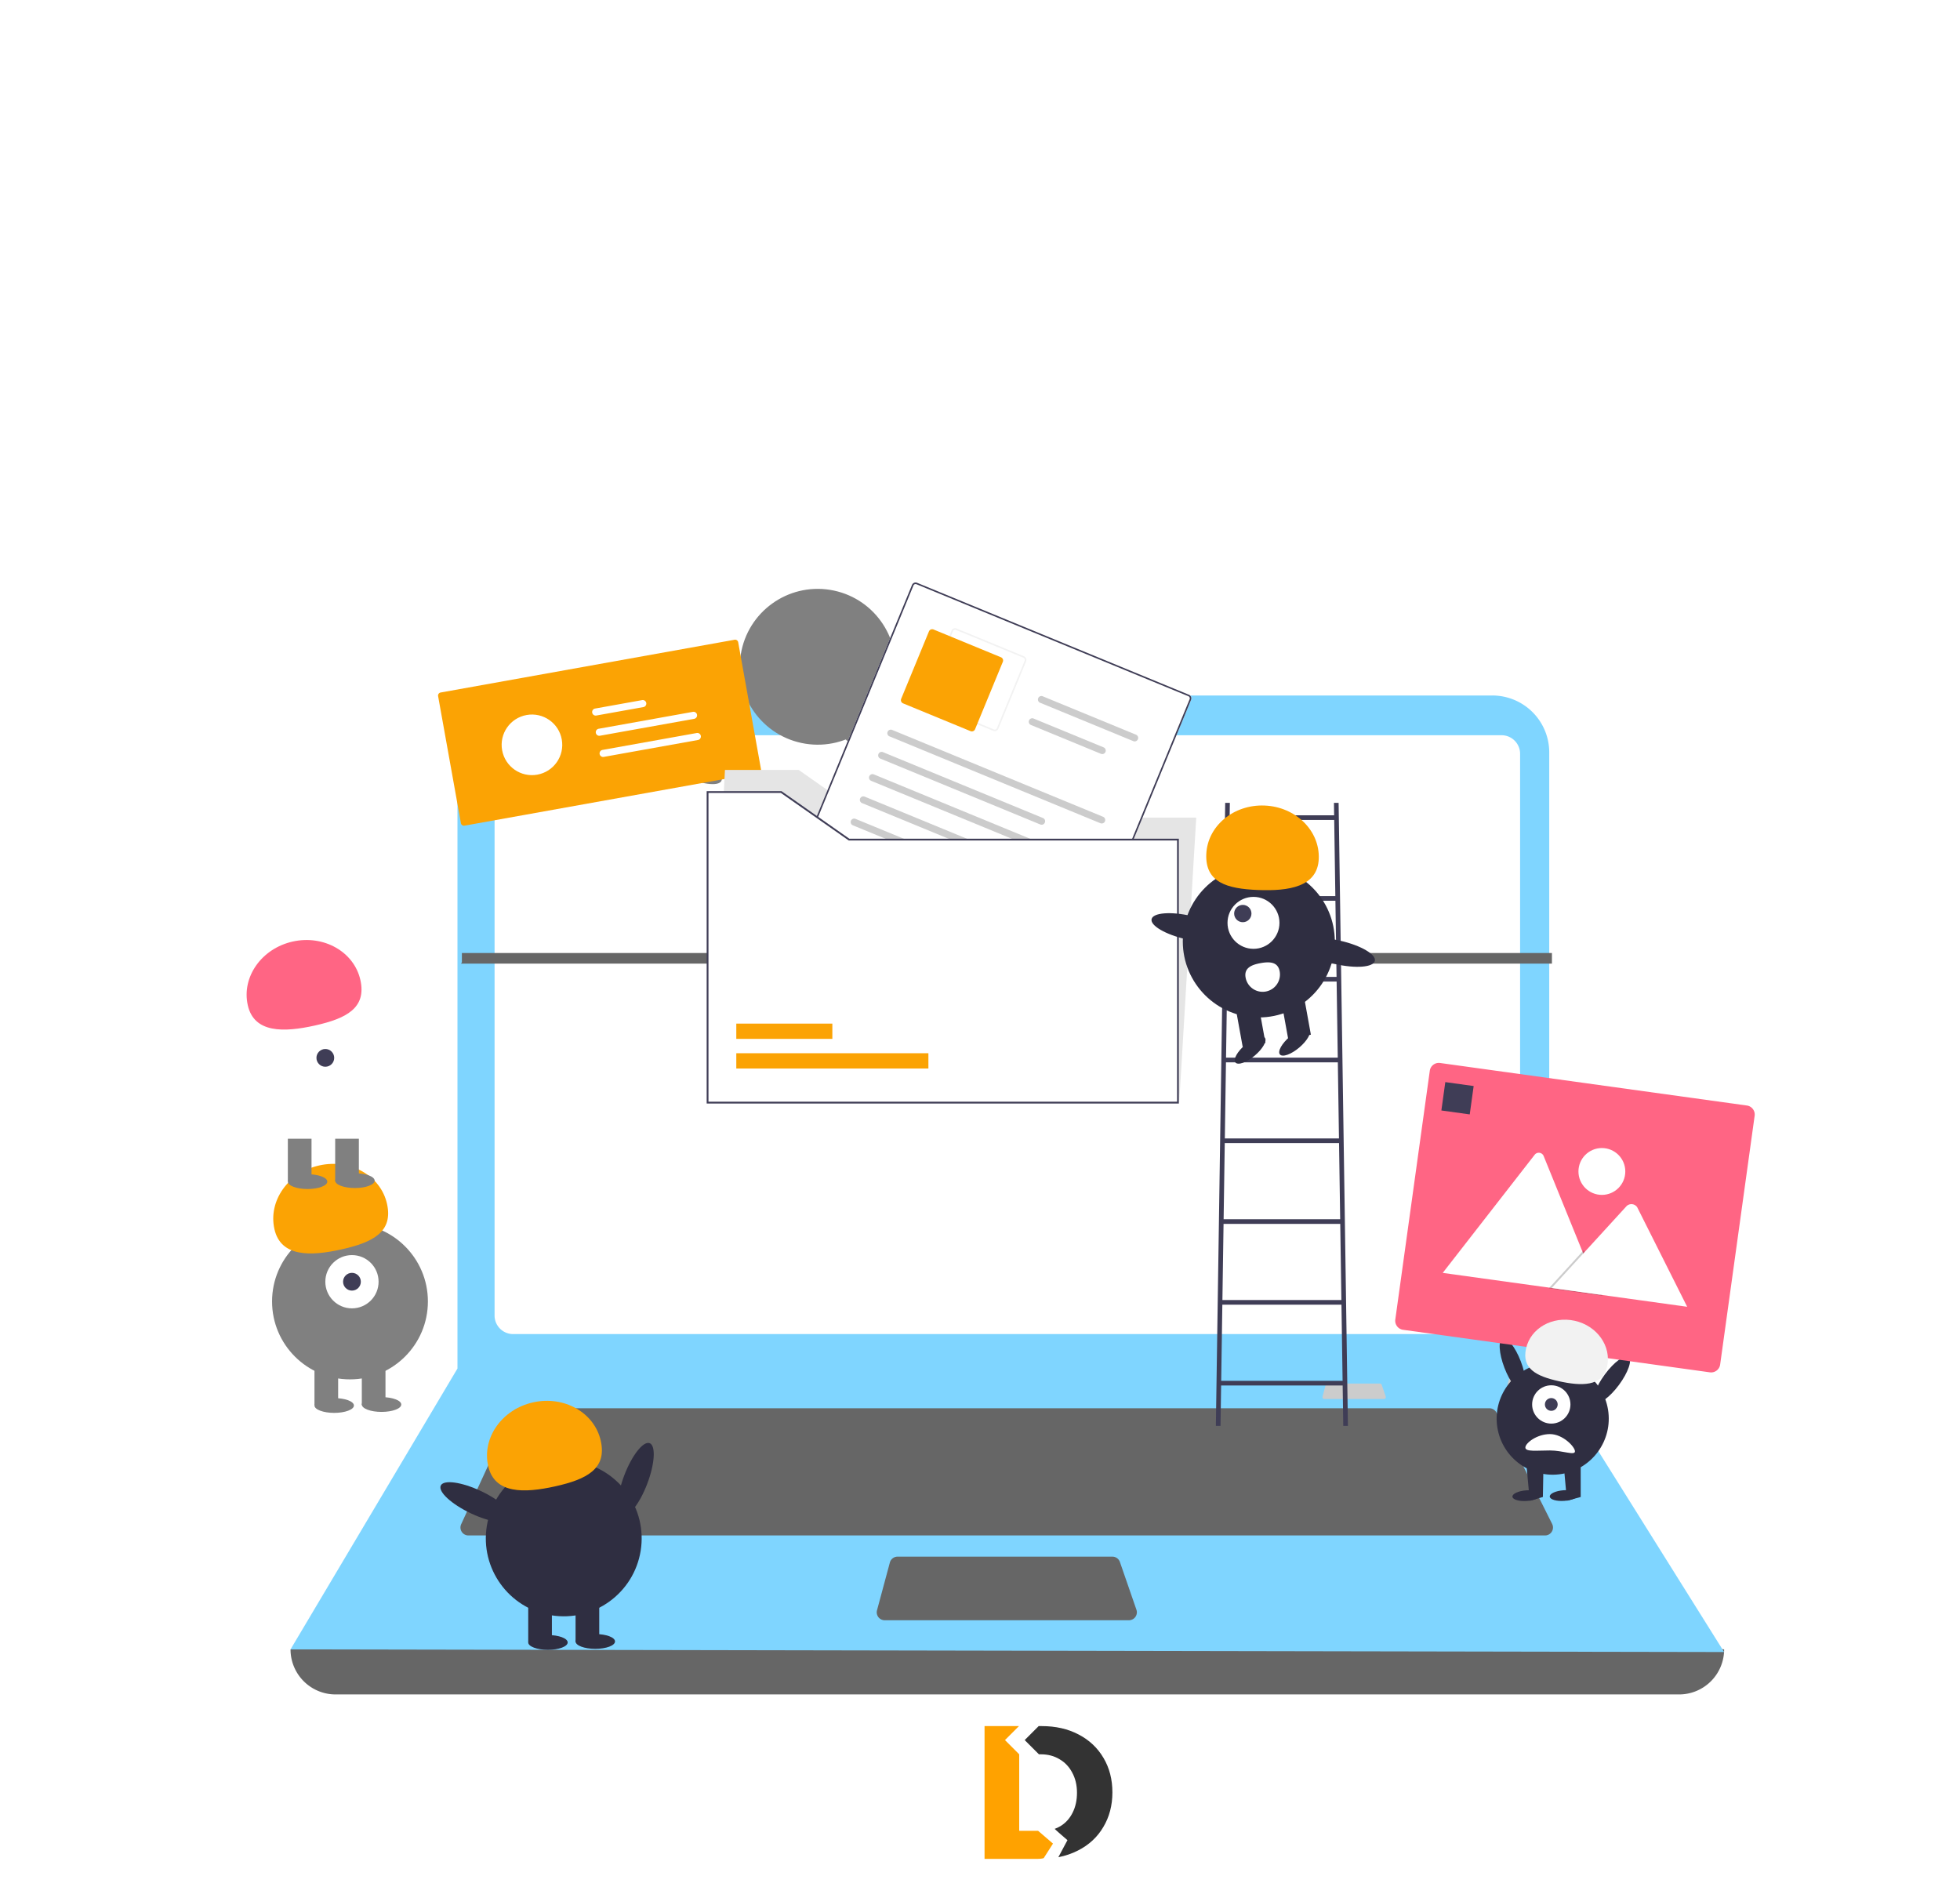 <?xml version="1.0" encoding="UTF-8" standalone="no"?>
<!-- Created with Inkscape (http://www.inkscape.org/) -->

<svg
   width="122.614mm"
   height="118.517mm"
   viewBox="0 0 122.614 118.517"
   version="1.1"
   id="svg3015"
   inkscape:version="1.1.1 (c3084ef, 2021-09-22)"
   sodipodi:docname="datalad_hero.svg"
   xmlns:inkscape="http://www.inkscape.org/namespaces/inkscape"
   xmlns:sodipodi="http://sodipodi.sourceforge.net/DTD/sodipodi-0.dtd"
   xmlns="http://www.w3.org/2000/svg"
   xmlns:svg="http://www.w3.org/2000/svg">
  <sodipodi:namedview
     id="namedview3017"
     pagecolor="#ffffff"
     bordercolor="#666666"
     borderopacity="1.0"
     inkscape:pageshadow="2"
     inkscape:pageopacity="0.0"
     inkscape:pagecheckerboard="0"
     inkscape:document-units="mm"
     showgrid="false"
     showguides="false"
     inkscape:zoom="0.96019377"
     inkscape:cx="57.800833"
     inkscape:cy="240.05571"
     inkscape:window-width="1440"
     inkscape:window-height="777"
     inkscape:window-x="539"
     inkscape:window-y="1465"
     inkscape:window-maximized="1"
     inkscape:current-layer="layer1" />
  <defs
     id="defs3012">
    <filter
       style="color-interpolation-filters:sRGB"
       inkscape:label="Drop Shadow"
       id="filter20311"
       x="-3.525"
       y="-12.914"
       width="7.949"
       height="58.825">
      <feFlood
         flood-opacity="0.498"
         flood-color="rgb(255,255,255)"
         result="flood"
         id="feFlood20301" />
      <feComposite
         in="flood"
         in2="SourceGraphic"
         operator="in"
         result="composite1"
         id="feComposite20303" />
      <feGaussianBlur
         in="composite1"
         stdDeviation="8.408"
         result="blur"
         id="feGaussianBlur20305" />
      <feOffset
         dx="-0.599"
         dy="50"
         result="offset"
         id="feOffset20307" />
      <feComposite
         in="SourceGraphic"
         in2="offset"
         operator="over"
         result="composite2"
         id="feComposite20309" />
    </filter>
  </defs>
  <g
     inkscape:label="Layer 1"
     inkscape:groupmode="layer"
     id="layer1"
     transform="translate(-50.078,-21.479)">
    <path
       d="M 187.482,116.928 H 51.921 a 4.545,4.545 0 0 1 -4.545,-4.545 v 0 q 73.711,-8.567 144.651,0 v 0 a 4.545,4.545 0 0 1 -4.545,4.545 z"
       fill="#cccccc"
       id="path3412"
       style="fill:#666666;stroke-width:0.183;filter:url(#filter20311)"
       transform="matrix(0.62,0,0,0.62,39.251,23.992)" />
    <path
       d="M 192.027,112.65 47.376,112.383 64.141,84.175 64.221,84.041 V 21.873 a 5.745,5.745 0 0 1 5.746,-5.746 h 98.668 a 5.745,5.745 0 0 1 5.746,5.746 v 62.596 z"
       fill="#e6e6e6"
       id="path3414"
       style="fill:#7fd5ff;fill-opacity:1;stroke-width:0.183;filter:url(#filter20311)"
       transform="matrix(0.62,0,0,0.62,39.251,23.992)" />
    <path
       d="m 69.836,20.138 a 1.874,1.874 0 0 0 -1.872,1.872 v 56.684 a 1.874,1.874 0 0 0 1.872,1.872 h 99.732 a 1.874,1.874 0 0 0 1.872,-1.872 V 22.009 a 1.874,1.874 0 0 0 -1.872,-1.872 z"
       fill="#ffffff"
       id="path3416"
       style="stroke-width:0.183;filter:url(#filter20311)"
       transform="matrix(0.62,0,0,0.62,39.251,23.992)" />
    <path
       d="m 70.491,88.052 a 0.804,0.804 0 0 0 -0.729,0.467 l -5.166,11.23 a 0.802,0.802 0 0 0 0.729,1.137 H 173.957 a 0.802,0.802 0 0 0 0.717,-1.161 L 169.059,88.495 a 0.798,0.798 0 0 0 -0.717,-0.443 z"
       fill="#cccccc"
       id="path3418"
       style="fill:#666666;stroke-width:0.183;filter:url(#filter20311)"
       transform="matrix(0.62,0,0,0.62,39.251,23.992)" />
    <path
       d="m 108.623,103.025 a 0.803,0.803 0 0 0 -0.774,0.594 l -1.296,4.813 a 0.802,0.802 0 0 0 0.774,1.011 h 24.642 a 0.802,0.802 0 0 0 0.758,-1.065 l -1.666,-4.813 a 0.803,0.803 0 0 0 -0.758,-0.54 z"
       fill="#cccccc"
       id="path3422"
       style="fill:#666666;stroke-width:0.183;filter:url(#filter20311)"
       transform="matrix(0.62,0,0,0.62,39.251,23.992)" />
    <polygon
       points="766.09,366.922 766.09,372.782 162.169,372.782 162.623,372.049 162.623,366.922 "
       fill="#cccccc"
       id="polygon3424"
       transform="matrix(0.113,0,0,0.113,60.664,33.991)"
       style="fill:#666666;filter:url(#filter20311)" />
    <path
       d="m 152.011,85.555 a 0.196,0.196 0 0 0 -0.189,0.145 l -0.316,1.172 a 0.195,0.195 0 0 0 0.189,0.246 h 6.001 a 0.195,0.195 0 0 0 0.185,-0.259 l -0.406,-1.172 a 0.195,0.195 0 0 0 -0.185,-0.131 z"
       fill="#cccccc"
       id="path3428"
       style="stroke-width:0.183;filter:url(#filter20311)"
       transform="matrix(0.62,0,0,0.62,39.251,23.992)" />
    <circle
       cx="53.375"
       cy="77.274"
       r="7.862"
       fill="#2f2e41"
       id="circle3470"
       style="fill:#808080;fill-opacity:1;stroke-width:0.183;filter:url(#filter20311)"
       transform="matrix(0.62,0,0,0.62,39.251,23.992)" />
    <rect
       x="49.793"
       y="83.443"
       width="2.388"
       height="4.279"
       fill="#2f2e41"
       id="rect3472"
       style="fill:#808080;fill-opacity:1;stroke-width:0.183;filter:url(#filter20311)"
       transform="matrix(0.62,0,0,0.62,39.251,23.992)" />
    <rect
       x="54.569"
       y="83.443"
       width="2.388"
       height="4.279"
       fill="#2f2e41"
       id="rect3474"
       style="fill:#808080;fill-opacity:1;stroke-width:0.183;filter:url(#filter20311)"
       transform="matrix(0.62,0,0,0.62,39.251,23.992)" />
    <ellipse
       cx="51.783"
       cy="87.772"
       rx="1.99"
       ry="0.746"
       fill="#2f2e41"
       id="ellipse3476"
       style="fill:#808080;fill-opacity:1;stroke-width:0.183;filter:url(#filter20311)"
       transform="matrix(0.62,0,0,0.62,39.251,23.992)" />
    <ellipse
       cx="56.56"
       cy="87.673"
       rx="1.99"
       ry="0.746"
       fill="#2f2e41"
       id="ellipse3478"
       style="fill:#808080;fill-opacity:1;stroke-width:0.183;filter:url(#filter20311)"
       transform="matrix(0.62,0,0,0.62,39.251,23.992)" />
    <circle
       cx="53.574"
       cy="75.283"
       r="2.687"
       fill="#ffffff"
       id="circle3480"
       style="stroke-width:0.183;filter:url(#filter20311)"
       transform="matrix(0.62,0,0,0.62,39.251,23.992)" />
    <circle
       cx="53.574"
       cy="75.283"
       r="0.896"
       fill="#3f3d56"
       id="circle3482"
       style="stroke-width:0.183;filter:url(#filter20311)"
       transform="matrix(0.62,0,0,0.62,39.251,23.992)" />
    <path
       d="m 45.749,69.963 c -0.635,-2.843 1.394,-5.715 4.532,-6.416 3.138,-0.701 6.196,1.036 6.831,3.879 0.635,2.843 -1.445,3.891 -4.583,4.592 -3.138,0.701 -6.146,0.788 -6.781,-2.055 z"
       fill="#e6e6e6"
       id="path3484"
       style="fill:#fba304;fill-opacity:1;stroke-width:0.183;filter:url(#filter20311)"
       transform="matrix(0.62,0,0,0.62,39.251,23.992)" />
    <ellipse
       cx="-24.843"
       cy="71.539"
       rx="3.931"
       ry="1.234"
       transform="matrix(0.221,-0.579,0.579,0.221,39.251,23.992)"
       fill="#2f2e41"
       id="ellipse3486"
       style="fill:#808080;fill-opacity:1;stroke-width:0.183;filter:url(#filter20311)" />
    <circle
       cx="-45.859"
       cy="58.793"
       r="7.862"
       transform="matrix(0.099,-0.612,0.612,0.099,39.251,23.992)"
       fill="#2f2e41"
       id="circle3488"
       style="fill:#808080;stroke-width:0.183;filter:url(#filter20311)" />
    <rect
       x="47.106"
       y="60.854"
       width="2.388"
       height="4.279"
       fill="#2f2e41"
       id="rect3490"
       style="fill:#808080;fill-opacity:1;stroke-width:0.183;filter:url(#filter20311)"
       transform="matrix(0.62,0,0,0.62,39.251,23.992)" />
    <rect
       x="51.882"
       y="60.854"
       width="2.388"
       height="4.279"
       fill="#2f2e41"
       id="rect3492"
       style="fill:#808080;fill-opacity:1;stroke-width:0.183;filter:url(#filter20311)"
       transform="matrix(0.62,0,0,0.62,39.251,23.992)" />
    <ellipse
       cx="49.096"
       cy="65.183"
       rx="1.99"
       ry="0.746"
       fill="#2f2e41"
       id="ellipse3494"
       style="fill:#808080;fill-opacity:1;stroke-width:0.183;filter:url(#filter20311)"
       transform="matrix(0.62,0,0,0.62,39.251,23.992)" />
    <ellipse
       cx="53.873"
       cy="65.083"
       rx="1.99"
       ry="0.746"
       fill="#2f2e41"
       id="ellipse3496"
       style="fill:#808080;fill-opacity:1;stroke-width:0.183;filter:url(#filter20311)"
       transform="matrix(0.62,0,0,0.62,39.251,23.992)" />
    <circle
       cx="50.887"
       cy="52.694"
       r="2.687"
       fill="#ffffff"
       id="circle3498"
       style="stroke-width:0.183;filter:url(#filter20311)"
       transform="matrix(0.62,0,0,0.62,39.251,23.992)" />
    <circle
       cx="50.887"
       cy="52.694"
       r="0.896"
       fill="#3f3d56"
       id="circle3500"
       style="stroke-width:0.183;filter:url(#filter20311)"
       transform="matrix(0.62,0,0,0.62,39.251,23.992)" />
    <path
       d="m 43.062,47.373 c -0.635,-2.843 1.394,-5.715 4.532,-6.416 3.138,-0.701 6.196,1.036 6.831,3.879 0.635,2.843 -1.445,3.891 -4.583,4.592 -3.138,0.701 -6.146,0.788 -6.781,-2.055 z"
       fill="#fba304"
       id="path3502"
       style="fill:#ff6584;fill-opacity:1;stroke-width:0.183;filter:url(#filter20311)"
       transform="matrix(0.62,0,0,0.62,39.251,23.992)" />
    <ellipse
       cx="-28.186"
       cy="59.668"
       rx="1.234"
       ry="3.931"
       transform="matrix(0.266,-0.56,0.56,0.266,39.251,23.992)"
       fill="#2f2e41"
       id="ellipse3504"
       style="fill:#808080;fill-opacity:1;stroke-width:0.183;filter:url(#filter20311)" />
    <path
       d="m 46.827,57.52 c 0,0.769 1.981,2.289 4.18,2.289 2.198,0 4.26,-2.166 4.26,-2.936 0,-0.769 -2.061,0.149 -4.26,0.149 -2.198,0 -4.18,-0.272 -4.18,0.498 z"
       fill="#ffffff"
       id="path3506"
       style="stroke-width:0.183;filter:url(#filter20311)"
       transform="matrix(0.62,0,0,0.62,39.251,23.992)" />
    <g
       id="g10891"
       transform="matrix(0.351,-0.063,0.063,0.351,53.545,39.777)"
       style="filter:url(#filter20311)">
      <path
         d="m 54.713,31.017 a 0.548,0.548 0 0 0 -0.548,0.548 v 22.635 a 0.548,0.548 0 0 0 0.548,0.548 h 52.389 a 0.548,0.548 0 0 0 0.548,-0.548 V 31.564 a 0.548,0.548 0 0 0 -0.548,-0.548 z"
         fill="#fba304"
         id="path3508"
         style="stroke-width:0.183" />
      <circle
         cx="68.859"
         cy="42.882"
         r="5.316"
         fill="#ffffff"
         id="circle3510"
         style="stroke-width:0.183" />
      <path
         id="b71acdfd-6a55-428e-917a-53f192cb0203"
         data-name="Path 40"
         d="m 80.857,42.174 a 0.622,0.622 0 0 0 0,1.243 h 16.784 a 0.622,0.622 0 1 0 0.02,-1.243 q -0.01,-1.73e-4 -0.02,0 z"
         fill="#ffffff"
         style="stroke-width:0.183" />
      <path
         id="ad4fbcfa-41b0-45f9-a593-23b6dc3fe165"
         data-name="Path 40"
         d="m 80.857,38.573 a 0.622,0.622 0 0 0 0,1.243 h 8.381 a 0.622,0.622 0 1 0 0.02,-1.243 q -0.01,-1.73e-4 -0.02,0 z"
         fill="#ffffff"
         style="stroke-width:0.183" />
      <path
         id="bce2a7cd-a325-424d-9b3a-f63d1dad5aba"
         data-name="Path 40"
         d="m 80.857,45.947 a 0.622,0.622 0 0 0 0,1.243 h 16.784 a 0.622,0.622 0 1 0 0.02,-1.243 q -0.01,-1.83e-4 -0.02,0 z"
         fill="#ffffff"
         style="stroke-width:0.183" />
    </g>
    <g
       id="g11002"
       transform="matrix(0.446,0,0,0.446,73.181,47.025)"
       style="filter:url(#filter20311)">
      <path
         d="m 160.773,85.555 a 0.196,0.196 0 0 0 -0.189,0.145 l -0.316,1.172 a 0.195,0.195 0 0 0 0.189,0.246 h 6.001 a 0.195,0.195 0 0 0 0.185,-0.259 l -0.406,-1.172 a 0.195,0.195 0 0 0 -0.185,-0.131 z"
         fill="#cccccc"
         id="path3426"
         style="stroke-width:0.183" />
      <ellipse
         cx="120.316"
         cy="136.067"
         rx="1.234"
         ry="3.931"
         transform="rotate(-20.918)"
         fill="#2f2e41"
         id="ellipse3515"
         style="stroke-width:0.183" />
      <circle
         cx="149.746"
         cy="117.223"
         r="7.862"
         transform="rotate(-9.217)"
         fill="#2f2e41"
         id="circle3517"
         style="stroke-width:0.183" />
      <polygon
         points="729.952,447.932 732.512,476.005 743.058,473.14 743.035,447.932 "
         fill="#2f2e41"
         id="polygon3519"
         transform="matrix(0.183,0,0,0.183,34.538,16.127)" />
      <polygon
         points="701.428,448.005 703.988,476.078 714.058,473.14 714.512,448.005 "
         fill="#2f2e41"
         id="polygon3521"
         transform="matrix(0.183,0,0,0.183,34.538,16.127)" />
      <ellipse
         cx="155.012"
         cy="114.134"
         rx="1.99"
         ry="0.746"
         transform="rotate(-4.182)"
         fill="#2f2e41"
         id="ellipse3523"
         style="stroke-width:0.183" />
      <circle
         cx="166.39"
         cy="89.732"
         r="2.687"
         fill="#ffffff"
         id="circle3525"
         style="stroke-width:0.183" />
      <circle
         cx="166.39"
         cy="89.732"
         r="0.896"
         fill="#3f3d56"
         id="circle3527"
         style="stroke-width:0.183" />
      <ellipse
         cx="34.533"
         cy="191.925"
         rx="3.931"
         ry="1.234"
         transform="rotate(-53.55)"
         fill="#2f2e41"
         id="ellipse3529"
         style="stroke-width:0.183" />
      <path
         d="m 162.754,95.776 c 0,-0.634 1.633,-1.886 3.445,-1.886 1.812,0 3.511,1.785 3.511,2.419 0,0.634 -1.699,-0.123 -3.511,-0.123 -1.812,0 -3.445,0.224 -3.445,-0.41 z"
         fill="#ffffff"
         id="path3531"
         style="stroke-width:0.183" />
      <path
         d="m 188.634,85.226 -43.033,-5.966 a 1.279,1.279 0 0 1 -1.09,-1.441 l 4.838,-34.896 a 1.279,1.279 0 0 1 1.441,-1.09 l 43.033,5.966 a 1.279,1.279 0 0 1 1.09,1.441 l -4.838,34.896 a 1.279,1.279 0 0 1 -1.441,1.09 z"
         fill="#fba304"
         id="path3533"
         style="fill:#ff6584;fill-opacity:1;stroke-width:0.183" />
      <path
         d="m 173.218,74.335 -21.969,-3.046 a 0.452,0.452 0 0 1 -0.081,-0.018 l 12.886,-16.558 a 0.734,0.734 0 0 1 1.266,0.176 l 5.299,13.045 0.254,0.624 z"
         fill="#ffffff"
         id="path3535"
         style="stroke-width:0.183" />
      <polygon
         points="744.609,284.77 745.481,283.815 746.872,287.235 759.722,318.879 718.63,313.183 742.864,286.679 "
         opacity="0.2"
         style="isolation:isolate"
         id="polygon3537"
         transform="matrix(0.183,0,0,0.183,34.538,16.127)" />
      <path
         d="m 185.45,76.031 -19.002,-2.634 4.424,-4.838 0.318,-0.349 5.764,-6.305 a 0.98,0.98 0 0 1 1.453,0.114 0.876,0.876 0 0 1 0.057,0.096 z"
         fill="#ffffff"
         id="path3539"
         style="stroke-width:0.183" />
      <circle
         cx="173.485"
         cy="57.05"
         r="3.286"
         fill="#ffffff"
         id="circle3541"
         style="stroke-width:0.183" />
      <rect
         x="156.201"
         y="23.286"
         width="4.016"
         height="4.016"
         transform="rotate(7.893)"
         fill="#3f3d56"
         id="rect3543"
         style="stroke-width:0.183" />
      <path
         d="m 174.215,84.412 c 0.635,-2.843 -1.394,-5.715 -4.532,-6.416 -3.138,-0.701 -6.196,1.036 -6.831,3.879 -0.635,2.843 1.445,3.891 4.583,4.592 3.138,0.701 6.146,0.788 6.781,-2.055 z"
         fill="#f2f2f2"
         id="path3545"
         style="stroke-width:0.183" />
      <ellipse
         cx="160.237"
         cy="114.503"
         rx="1.99"
         ry="0.746"
         transform="rotate(-4.182)"
         fill="#2f2e41"
         id="ellipse3547"
         style="stroke-width:0.183" />
    </g>
    <g
       id="g10932"
       transform="matrix(0.341,0,0,0.341,76.866,-2.678)"
       style="filter:url(#filter20311)">
      <polygon
         points="171.76,583 190.76,212 272.76,212 348.374,265 714.76,265 695.76,583 "
         fill="#e5e5e5"
         id="polygon3084"
         transform="matrix(0.165,0,0,0.165,23.563,127.123)" />
      <path
         d="M 117.02,204.503 67.142,183.962 a 0.712,0.712 0 0 1 -0.387,-0.929 l 22.6,-54.878 a 0.712,0.712 0 0 1 0.929,-0.387 l 49.877,20.541 a 0.712,0.712 0 0 1 0.387,0.929 l -22.6,54.878 a 0.712,0.712 0 0 1 -0.929,0.387 z"
         fill="#ffffff"
         id="path3086"
         style="stroke-width:0.165" />
      <path
         d="M 117.02,204.503 67.142,183.962 a 0.712,0.712 0 0 1 -0.387,-0.929 l 22.6,-54.878 a 0.712,0.712 0 0 1 0.929,-0.387 l 49.877,20.541 a 0.712,0.712 0 0 1 0.387,0.929 l -22.6,54.878 a 0.712,0.712 0 0 1 -0.929,0.387 z M 90.176,128.031 a 0.427,0.427 0 0 0 -0.557,0.232 L 67.018,183.141 a 0.427,0.427 0 0 0 0.232,0.557 l 49.877,20.541 a 0.427,0.427 0 0 0 0.557,-0.232 l 22.6,-54.878 a 0.427,0.427 0 0 0 -0.232,-0.557 z"
         fill="#3f3d56"
         id="path3088"
         style="stroke-width:0.165" />
      <path
         d="M 104.263,154.933 91.893,149.839 a 0.712,0.712 0 0 1 -0.387,-0.929 l 5.095,-12.371 a 0.712,0.712 0 0 1 0.929,-0.387 L 109.9,141.247 a 0.712,0.712 0 0 1 0.387,0.929 l -5.095,12.371 a 0.712,0.712 0 0 1 -0.929,0.387 z m -6.842,-18.518 a 0.427,0.427 0 0 0 -0.557,0.232 L 91.769,149.018 a 0.427,0.427 0 0 0 0.232,0.557 l 12.371,5.095 a 0.427,0.427 0 0 0 0.557,-0.232 l 5.095,-12.371 a 0.427,0.427 0 0 0 -0.232,-0.557 z"
         fill="#f2f2f2"
         id="path3090"
         style="stroke-width:0.165" />
      <path
         d="m 100.087,154.983 -12.371,-5.095 a 0.641,0.641 0 0 1 -0.348,-0.836 l 5.095,-12.371 a 0.641,0.641 0 0 1 0.836,-0.348 l 12.371,5.095 a 0.641,0.641 0 0 1 0.348,0.836 l -5.095,12.371 a 0.641,0.641 0 0 1 -0.836,0.348 z"
         fill="#fba304"
         id="path3092"
         style="stroke-width:0.165" />
      <path
         d="M 123.914,171.877 85.223,155.943 a 0.64,0.64 0 1 1 0.488,-1.184 l 38.691,15.934 a 0.64,0.64 0 0 1 -0.488,1.184 z"
         fill="#cccccc"
         id="path3094"
         style="stroke-width:0.165" />
      <path
         d="M 112.89,172.108 83.543,160.022 a 0.64,0.64 0 1 1 0.488,-1.184 l 29.347,12.086 a 0.64,0.64 0 1 1 -0.488,1.184 z"
         fill="#cccccc"
         id="path3096"
         style="stroke-width:0.165" />
      <path
         d="m 129.961,156.82 -17.108,-7.046 a 0.64,0.64 0 1 1 0.488,-1.184 l 17.108,7.046 a 0.64,0.64 0 0 1 -0.488,1.184 z"
         fill="#cccccc"
         id="path3098"
         style="stroke-width:0.165" />
      <path
         d="M 124.011,159.141 111.173,153.854 a 0.64,0.64 0 1 1 0.488,-1.184 l 12.839,5.287 a 0.64,0.64 0 0 1 -0.488,1.184 z"
         fill="#cccccc"
         id="path3100"
         style="stroke-width:0.165" />
      <path
         d="M 120.554,180.036 81.863,164.102 a 0.64,0.64 0 1 1 0.488,-1.184 l 38.691,15.934 a 0.64,0.64 0 0 1 -0.488,1.184 z"
         fill="#cccccc"
         id="path3102"
         style="stroke-width:0.165" />
      <path
         d="M 109.53,180.268 80.183,168.182 a 0.64,0.64 0 1 1 0.488,-1.184 l 29.347,12.086 a 0.64,0.64 0 1 1 -0.488,1.184 z"
         fill="#cccccc"
         id="path3104"
         style="stroke-width:0.165" />
      <path
         d="M 117.194,188.195 78.503,172.261 a 0.64,0.64 0 0 1 0.488,-1.184 l 38.691,15.934 a 0.64,0.64 0 0 1 -0.488,1.184 z"
         fill="#cccccc"
         id="path3106"
         style="stroke-width:0.165" />
      <path
         d="M 115.514,192.275 76.823,176.341 a 0.64,0.64 0 0 1 0.488,-1.184 l 38.691,15.934 a 0.64,0.64 0 0 1 -0.488,1.184 z"
         fill="#cccccc"
         id="path3108"
         style="stroke-width:0.165" />
      <path
         d="m 96.638,191.972 a 13.949,13.949 0 0 0 2.321,-0.071 c 0.694,-0.081 1.416,-0.193 2.024,-0.558 a 1.924,1.924 0 0 0 0.959,-1.455 1.354,1.354 0 0 0 -0.819,-1.373 1.615,1.615 0 0 0 -1.639,0.23 2.134,2.134 0 0 0 -0.733,1.705 c 0.032,1.318 1.075,2.62 2.233,3.168 1.304,0.618 3.086,0.093 3.42,-1.428 0.07,-0.316 -0.361,-0.426 -0.541,-0.223 a 1.436,1.436 0 0 0 2.005,2.05 l -0.485,-0.2 a 3.457,3.457 0 0 0 2.378,2.511 3.206,3.206 0 0 0 0.885,0.135 c 0.364,0.001 0.738,0.184 1.087,0.297 l 2.511,0.818 c 0.369,0.12 0.604,-0.44 0.231,-0.562 l -2.274,-0.741 c -0.379,-0.123 -0.757,-0.25 -1.137,-0.37 -0.272,-0.086 -0.569,-0.039 -0.852,-0.09 a 2.847,2.847 0 0 1 -2.226,-2.082 0.307,0.307 0 0 0 -0.485,-0.2 0.831,0.831 0 0 1 -1.156,-1.195 l -0.541,-0.223 c -0.216,0.981 -1.412,1.349 -2.275,1.066 -0.965,-0.317 -1.794,-1.241 -2.081,-2.208 a 1.78,1.78 0 0 1 0.13,-1.417 1.061,1.061 0 0 1 1.112,-0.545 0.761,0.761 0 0 1 0.651,0.835 1.362,1.362 0 0 1 -0.758,1.032 c -0.543,0.291 -1.193,0.364 -1.796,0.43 a 12.977,12.977 0 0 1 -2.071,0.059 c -0.388,-0.019 -0.465,0.583 -0.074,0.603 z"
         fill="#fba304"
         id="path3110"
         style="stroke-width:0.165" />
      <polygon
         points="695.76,583 171.76,583 171.76,237 253.76,237 329.37,290 695.76,290 "
         fill="#ffffff"
         id="polygon3112"
         transform="matrix(0.165,0,0,0.165,23.563,127.123)" />
      <rect
         x="57.119"
         y="214.077"
         width="35.243"
         height="2.8"
         fill="#fba304"
         id="rect3114"
         style="stroke-width:0.165" />
      <rect
         x="57.119"
         y="208.643"
         width="17.621"
         height="2.8"
         fill="#fba304"
         id="rect3116"
         style="stroke-width:0.165" />
      <path
         d="M 138.309,223.3 H 51.684 v -57.31 h 13.721 l 12.453,8.728 H 138.309 Z M 52.014,222.97 H 137.979 V 175.047 H 77.754 l -12.453,-8.728 H 52.014 Z"
         fill="#3f3d56"
         id="path3118"
         style="stroke-width:0.165" />
    </g>
    <g
       id="g15707"
       transform="matrix(0.62,0,0,0.62,39.251,23.992)"
       style="filter:url(#filter20311)">
      <path
         d="m 153.598,89.827 h 0.47 l -0.941,-62.865 h -0.47 l 0.019,1.254 h -10.541 l 0.019,-1.254 h -0.47 l -0.941,62.865 h 0.47 l 0.061,-4.076 h 12.263 z m -0.678,-45.306 h -11.029 l 0.115,-7.682 h 10.799 z m 0.007,0.47 0.115,7.682 h -11.273 l 0.115,-7.682 z m 0.122,8.152 0.115,7.682 h -11.517 l 0.115,-7.682 z m 0.122,8.152 0.115,7.682 h -11.761 l 0.115,-7.682 z m 0.122,8.152 0.115,7.682 h -12.005 l 0.115,-7.682 z m -0.61,-40.76 0.115,7.682 h -10.785 l 0.115,-7.682 z m -11.402,56.594 0.115,-7.682 h 12.019 l 0.115,7.682 z"
         fill="#3f3d56"
         id="path3430"
         style="stroke-width:0.183" />
      <circle
         cx="145.076"
         cy="40.946"
         r="7.669"
         fill="#2f2e41"
         id="circle3432"
         style="stroke-width:0.183" />
      <rect
         x="136.626"
         y="72.153"
         width="2.33"
         height="4.174"
         transform="rotate(-10.261)"
         fill="#2f2e41"
         id="rect3434"
         style="stroke-width:0.183" />
      <rect
         x="131.967"
         y="72.153"
         width="2.33"
         height="4.174"
         transform="rotate(-10.261)"
         fill="#2f2e41"
         id="rect3436"
         style="stroke-width:0.183" />
      <ellipse
         cx="76.493"
         cy="132.802"
         rx="1.941"
         ry="0.728"
         transform="rotate(-40.261)"
         fill="#2f2e41"
         id="ellipse3438"
         style="stroke-width:0.183" />
      <ellipse
         cx="80.444"
         cy="135.084"
         rx="1.942"
         ry="0.728"
         transform="rotate(-40.261)"
         fill="#2f2e41"
         id="ellipse3440"
         style="stroke-width:0.183" />
      <circle
         cx="144.539"
         cy="39.07"
         r="2.621"
         fill="#ffffff"
         id="circle3442"
         style="stroke-width:0.183" />
      <circle
         cx="143.461"
         cy="38.131"
         r="0.874"
         fill="#3f3d56"
         id="circle3444"
         style="stroke-width:0.183" />
      <path
         d="m 151.125,32.603 c 0.115,-2.839 -2.332,-5.244 -5.465,-5.371 -3.134,-0.127 -5.768,2.071 -5.883,4.91 -0.115,2.839 2.063,3.484 5.197,3.612 3.134,0.127 6.036,-0.311 6.152,-3.151 z"
         fill="#fba304"
         id="path3446"
         style="stroke-width:0.183" />
      <ellipse
         cx="-7.718"
         cy="143.342"
         rx="1.204"
         ry="3.834"
         transform="rotate(-77.09)"
         fill="#2f2e41"
         id="ellipse3448"
         style="stroke-width:0.183" />
      <ellipse
         cx="-6.795"
         cy="158.575"
         rx="1.204"
         ry="3.834"
         transform="rotate(-77.09)"
         fill="#2f2e41"
         id="ellipse3450"
         style="stroke-width:0.183" />
      <path
         d="m 147.182,43.968 a 1.747,1.747 0 1 1 -3.438,0.626 l -5.5e-4,-0.003 c -0.172,-0.95 0.562,-1.286 1.512,-1.458 0.95,-0.172 1.755,-0.115 1.927,0.835 z"
         fill="#ffffff"
         id="path3452"
         style="stroke-width:0.183" />
    </g>
    <g
       id="g11012"
       transform="matrix(0.62,0,0,0.62,33.815,39.814)"
       style="filter:url(#filter20311)">
      <ellipse
         cx="-32.65"
         cy="109.876"
         rx="3.931"
         ry="1.234"
         transform="rotate(-69.082)"
         fill="#2f2e41"
         id="ellipse3454"
         style="stroke-width:0.183" />
      <circle
         cx="-61.278"
         cy="94.75"
         r="7.862"
         transform="rotate(-80.783)"
         fill="#2f2e41"
         id="circle3456"
         style="stroke-width:0.183" />
      <rect
         x="80.128"
         y="81.833"
         width="2.388"
         height="4.279"
         fill="#2f2e41"
         id="rect3458"
         style="stroke-width:0.183" />
      <rect
         x="84.905"
         y="81.833"
         width="2.388"
         height="4.279"
         fill="#2f2e41"
         id="rect3460"
         style="stroke-width:0.183" />
      <ellipse
         cx="82.118"
         cy="86.162"
         rx="1.99"
         ry="0.746"
         fill="#2f2e41"
         id="ellipse3462"
         style="stroke-width:0.183" />
      <ellipse
         cx="86.895"
         cy="86.063"
         rx="1.99"
         ry="0.746"
         fill="#2f2e41"
         id="ellipse3464"
         style="stroke-width:0.183" />
      <path
         d="m 76.085,68.353 c -0.635,-2.843 1.394,-5.715 4.532,-6.416 3.138,-0.701 6.196,1.036 6.831,3.879 0.635,2.843 -1.445,3.891 -4.583,4.592 -3.138,0.701 -6.146,0.788 -6.781,-2.055 z"
         fill="#fba304"
         id="path3466"
         style="stroke-width:0.183" />
      <ellipse
         cx="-32.99"
         cy="98.495"
         rx="1.234"
         ry="3.931"
         transform="rotate(-64.626)"
         fill="#2f2e41"
         id="ellipse3468"
         style="stroke-width:0.183" />
    </g>
    <g
       id="g25766-4"
       transform="matrix(1.358,0,0,1.358,59.102,17.107)"
       style="filter:url(#filter20311)">
      <g
         id="g23308-1-6"
         transform="translate(-107.32,-49.145)">
        <g
           id="layer8-8-9-2"
           inkscape:label="data"
           style="display:inline;fill:#333333;fill-opacity:1;stroke-width:0.613;stroke-linecap:butt;stroke-linejoin:round;stroke-miterlimit:100000"
           transform="matrix(0.338,0,0,0.338,143.223,78.938)">
          <path
             style="font-style:normal;font-variant:normal;font-weight:bold;font-stretch:normal;font-size:192px;line-height:25px;font-family:Montserrat;-inkscape-font-specification:'Montserrat Bold';text-align:start;letter-spacing:0px;word-spacing:0px;writing-mode:lr-tb;text-anchor:start;fill:#333333;fill-opacity:1;stroke:none;stroke-width:0.178px;stroke-linecap:butt;stroke-linejoin:miter;stroke-opacity:1"
             d="m 17.453,8.721 -1.906,1.906 1.94,1.94 h 0.283 c 0.947,0 1.79,0.224 2.53,0.671 0.74,0.43 1.316,1.041 1.729,1.833 0.43,0.792 0.645,1.704 0.645,2.736 0,1.015 -0.198,1.919 -0.594,2.711 -0.396,0.792 -0.947,1.403 -1.652,1.833 -0.253,0.154 -0.519,0.279 -0.798,0.378 0.195,0.207 1.746,1.537 1.746,1.537 l -1.241,2.325 c 0.958,-0.187 1.847,-0.49 2.668,-0.91 1.497,-0.757 2.65,-1.824 3.459,-3.201 0.826,-1.377 1.239,-2.952 1.239,-4.724 0,-1.773 -0.405,-3.339 -1.213,-4.698 C 25.479,11.682 24.343,10.614 22.88,9.857 21.435,9.1 19.765,8.721 17.872,8.721 Z"
             id="path1711-6-2-1-6-27-5-5"
             inkscape:connector-curvature="0"
             sodipodi:nodetypes="cccsccssscccccsccsc"
             inkscape:export-xdpi="299.96201"
             inkscape:export-ydpi="299.96201" />
        </g>
        <g
           id="layer9-5-5-0-1"
           inkscape:label="L"
           transform="matrix(0.338,0,0,0.338,143.223,78.938)"
           style="display:inline;stroke-width:0.613;stroke-linecap:butt;stroke-linejoin:round;stroke-miterlimit:100000">
          <path
             style="font-style:normal;font-variant:normal;font-weight:bold;font-stretch:normal;font-size:192px;line-height:25px;font-family:Montserrat;-inkscape-font-specification:'Montserrat Bold';text-align:start;letter-spacing:0px;word-spacing:0px;writing-mode:lr-tb;text-anchor:start;fill:#ffa200;fill-opacity:1;stroke:none;stroke-width:0.178px;stroke-linecap:butt;stroke-linejoin:miter;stroke-opacity:1"
             d="m 10.076,8.721 v 18.096 c 0,0 6.724,0.002 7.276,0 0.552,-0.002 0.786,-0.101 0.786,-0.101 l 1.266,-1.98 -2.026,-1.74 h -2.578 v -10.429 l -0.9,-0.9 -1.04,-1.04 -5.55e-4,-2.68e-4 c 1.3e-4,1.33e-4 0.958,-0.957 1.906,-1.906 z"
             id="path1711-6-2-1-9-6-3-0-3"
             inkscape:connector-curvature="0"
             sodipodi:nodetypes="cczcccccccccc"
             inkscape:export-xdpi="299.96201"
             inkscape:export-ydpi="299.96201" />
        </g>
      </g>
    </g>
  </g>
</svg>
